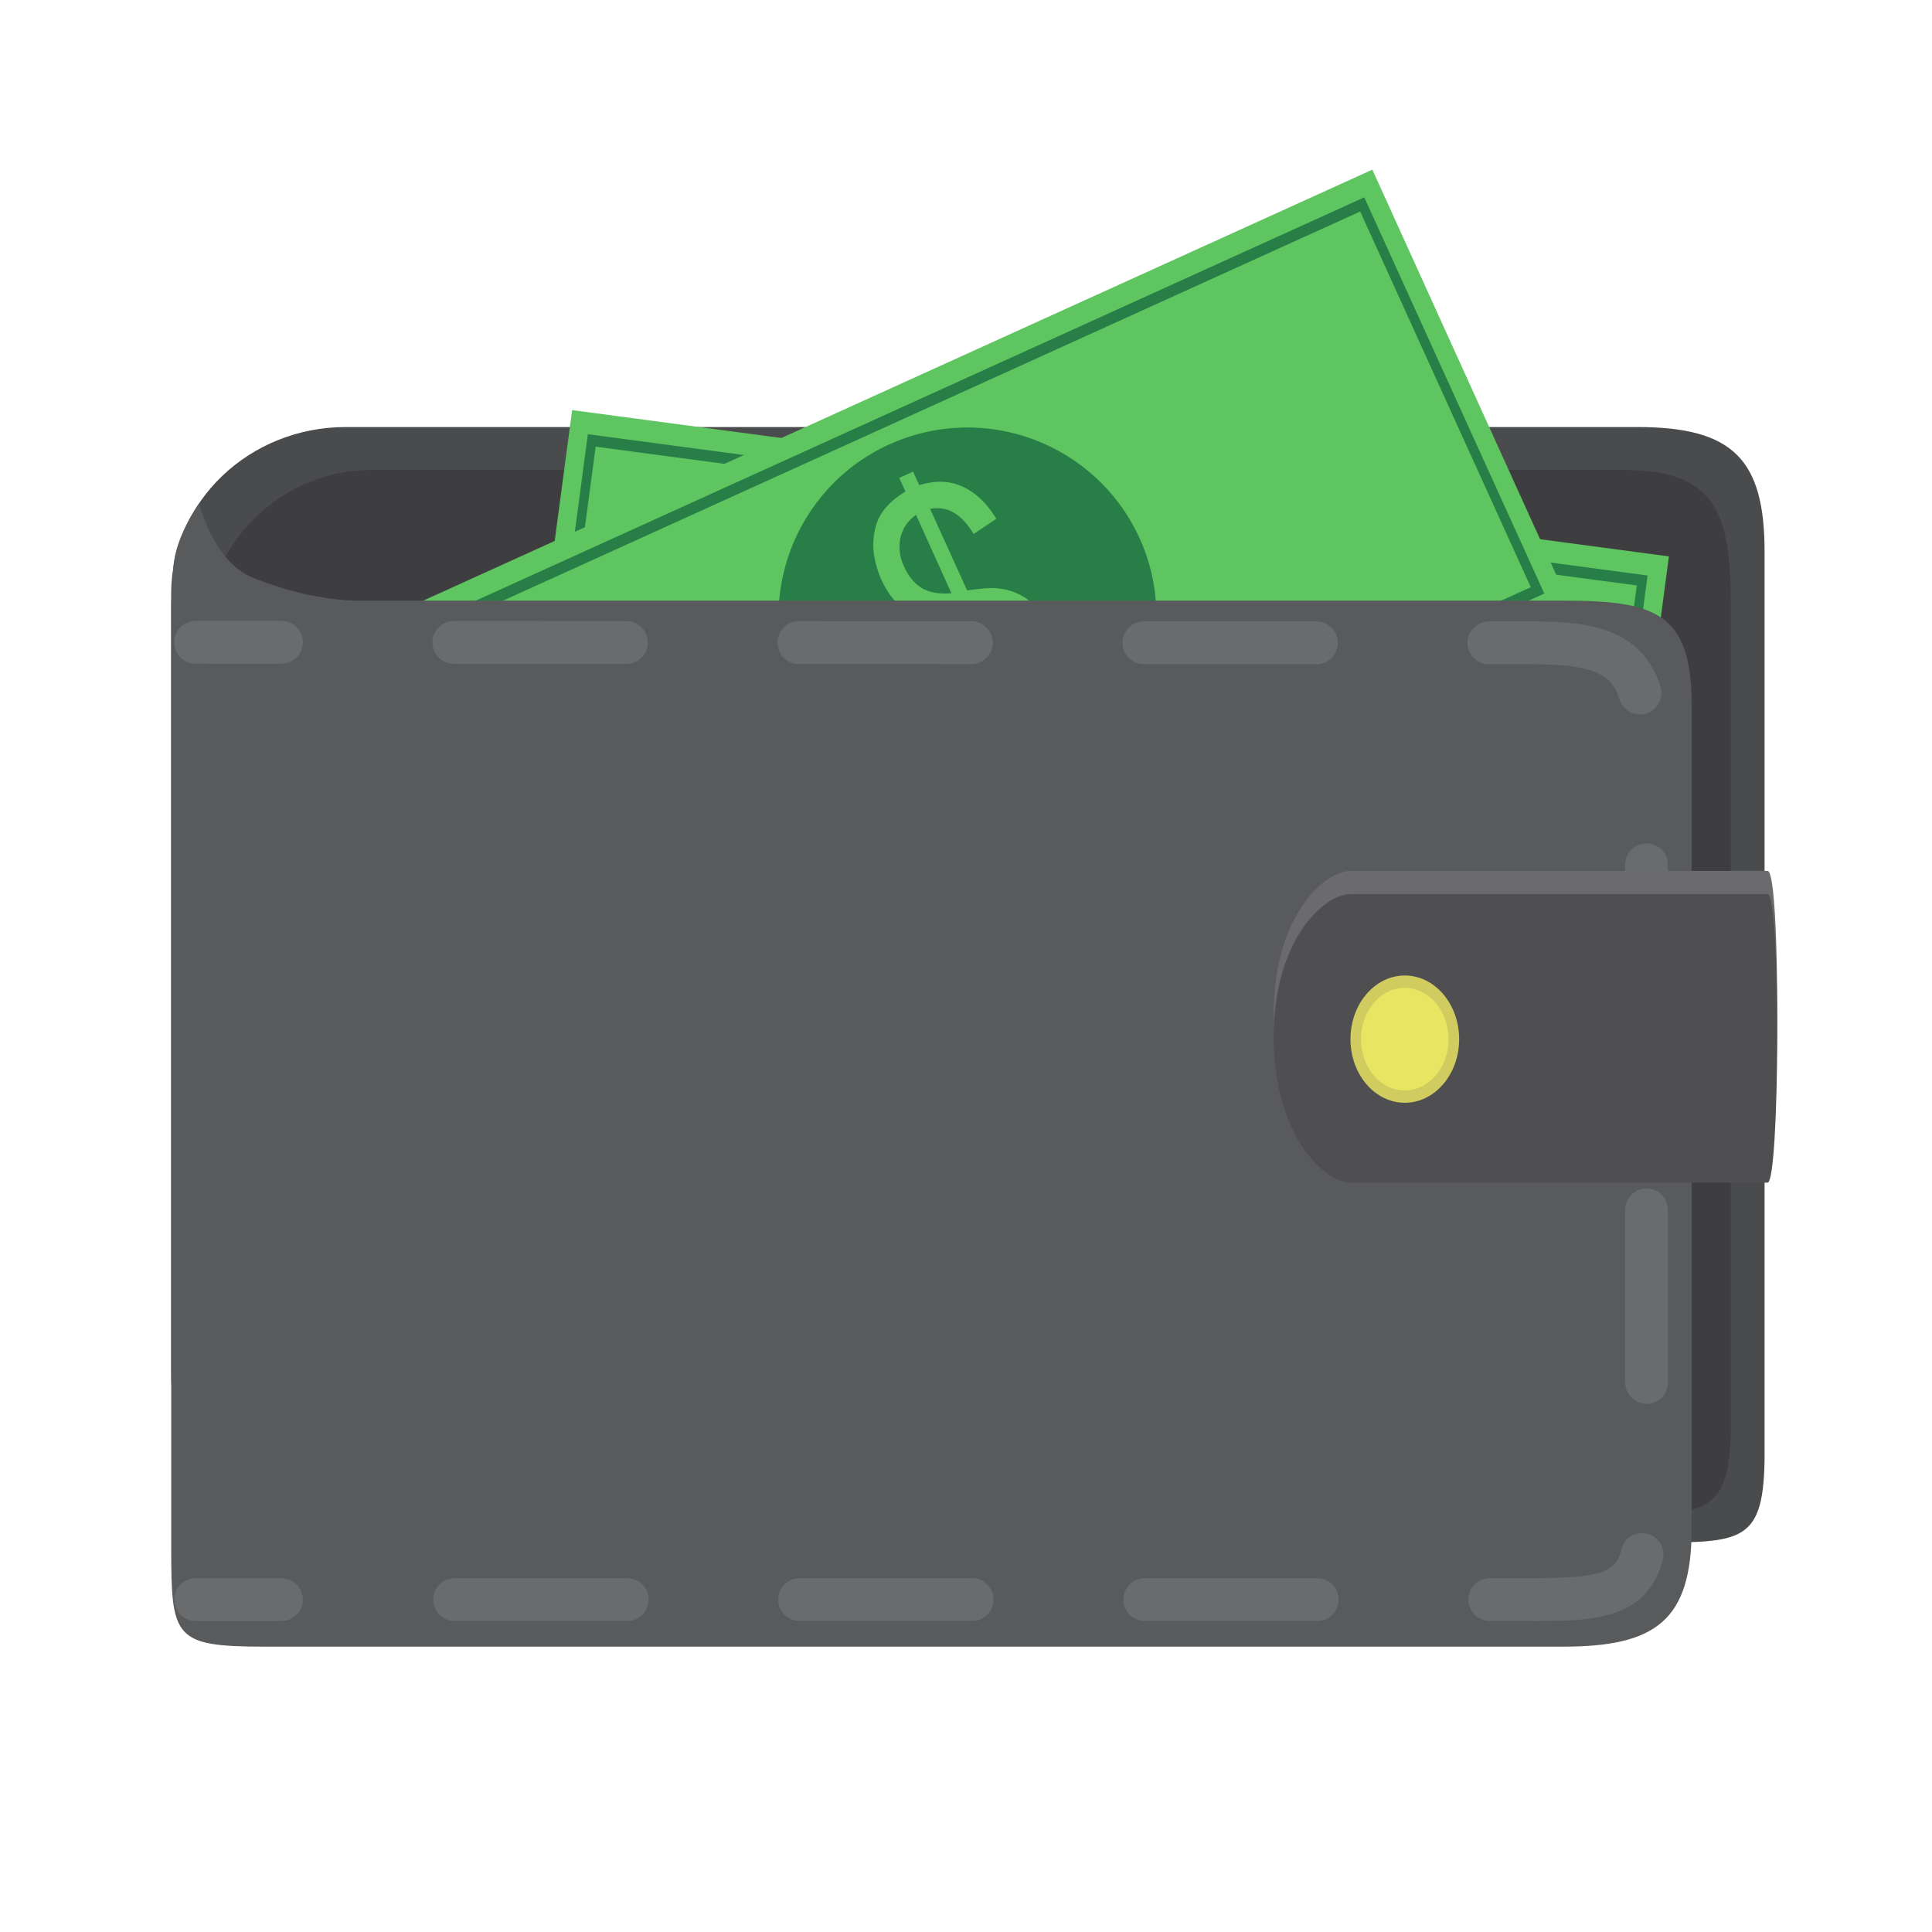 <?xml version="1.0" encoding="UTF-8" standalone="no"?>
<!-- Created with Inkscape (http://www.inkscape.org/) -->

<svg
   xmlns:dc="http://purl.org/dc/elements/1.1/"
   xmlns:cc="http://creativecommons.org/ns#"
   xmlns:rdf="http://www.w3.org/1999/02/22-rdf-syntax-ns#"
   xmlns:svg="http://www.w3.org/2000/svg"
   xmlns="http://www.w3.org/2000/svg"
   xmlns:sodipodi="http://sodipodi.sourceforge.net/DTD/sodipodi-0.dtd"
   xmlns:inkscape="http://www.inkscape.org/namespaces/inkscape"
   width="64px"
   height="64px"
   id="svg21248"
   version="1.1"
   inkscape:version="0.48.5 r10040"
   sodipodi:docname="Nowy dokument 7">
  <defs
     id="defs21250" />
  <sodipodi:namedview
     id="base"
     pagecolor="#ffffff"
     bordercolor="#666666"
     borderopacity="1.0"
     inkscape:pageopacity="0.0"
     inkscape:pageshadow="2"
     inkscape:zoom="5.5"
     inkscape:cx="32"
     inkscape:cy="32"
     inkscape:current-layer="layer1"
     showgrid="true"
     inkscape:document-units="px"
     inkscape:grid-bbox="true"
     inkscape:window-width="1366"
     inkscape:window-height="706"
     inkscape:window-x="-8"
     inkscape:window-y="-8"
     inkscape:window-maximized="1" />
  <g
     id="layer1"
     inkscape:label="Layer 1"
     inkscape:groupmode="layer">
    <path
       id="path9292"
       style="fill:#4a4b4c;fill-opacity:1;fill-rule:nonzero;stroke:none"
       d="m 58.455,48.107 c 0,3.048 -0.716,2.99 -3.914,2.99 l -43.085,0 c -3.197,0 -5.785,-2.472 -5.785,-5.52 l 0,-25.91 c 0,-3.048 2.588,-5.521 5.785,-5.521 l 42.78,0 c 3.197,0 4.218,1.093 4.218,4.141 l 0,29.82"
       inkscape:connector-curvature="0" />
    <path
       id="path9294"
       style="fill:#3e3e40;fill-opacity:1;fill-rule:nonzero;stroke:none"
       d="m 57.336,47.187 c 0,3.048 -0.887,2.99 -3.94,2.99 l -41.061,0 c -3.054,0 -5.543,-2.472 -5.543,-5.52 l 0,-23.572 c 0,-3.048 2.49,-5.52 5.543,-5.52 l 41.419,0 c 3.063,0 3.582,1.398 3.582,4.446 l 0,27.176"
       inkscape:connector-curvature="0" />
    <path
       id="path9296"
       style="fill:#5fc560;fill-opacity:1;fill-rule:nonzero;stroke:none"
       d="M 55.285,18.431 18.953,13.585 16.858,29.309 53.199,34.153 55.285,18.431"
       inkscape:connector-curvature="0" />
    <path
       id="path9298"
       style="fill:#277f47;fill-opacity:1;fill-rule:nonzero;stroke:none"
       d="M 54.22,19.394 19.732,14.797 17.923,28.346 52.419,32.942 54.22,19.394 z M 52.67,33.353 17.574,28.673 19.473,14.384 54.578,19.065 52.67,33.353"
       inkscape:connector-curvature="0" />
    <path
       id="path9300"
       style="fill:#277f47;fill-opacity:1;fill-rule:nonzero;stroke:none"
       d="m 42.273,24.697 c 0.457,-3.425 -1.943,-6.571 -5.373,-7.03 -3.421,-0.456 -6.573,1.95 -7.03,5.376 -0.448,3.425 1.952,6.572 5.382,7.028 3.421,0.458 6.564,-1.949 7.021,-5.374"
       inkscape:connector-curvature="0" />
    <path
       id="path9302"
       style="fill:#5fc560;fill-opacity:1;fill-rule:nonzero;stroke:none"
       d="m 35.968,27.221 c 0.34,-0.003 0.636,-0.139 0.887,-0.407 0.26,-0.267 0.412,-0.618 0.475,-1.05 0.045,-0.371 0.009,-0.679 -0.107,-0.922 -0.125,-0.244 -0.403,-0.486 -0.833,-0.724 l -0.421,3.104 z m 0.448,-7.109 c -0.34,0.018 -0.618,0.143 -0.851,0.378 -0.215,0.233 -0.349,0.524 -0.403,0.871 -0.045,0.347 -0.009,0.65 0.125,0.906 0.134,0.256 0.376,0.479 0.752,0.671 l 0.376,-2.826 z m -1.191,8.918 0.134,-1.019 c -0.412,-0.118 -0.752,-0.278 -0.994,-0.48 -0.233,-0.201 -0.43,-0.495 -0.573,-0.884 -0.143,-0.388 -0.197,-0.852 -0.161,-1.389 l 0.869,-0.071 c 0,0.548 0.063,0.965 0.197,1.251 0.179,0.393 0.448,0.631 0.77,0.716 l 0.439,-3.243 c -0.34,-0.124 -0.672,-0.334 -1.012,-0.63 -0.242,-0.213 -0.421,-0.49 -0.519,-0.829 -0.107,-0.339 -0.125,-0.716 -0.072,-1.124 0.099,-0.726 0.385,-1.284 0.878,-1.675 0.322,-0.262 0.779,-0.391 1.343,-0.385 l 0.063,-0.488 0.51,0.067 -0.072,0.487 c 0.484,0.127 0.851,0.352 1.102,0.676 0.322,0.42 0.475,0.96 0.475,1.618 l -0.904,0.034 c 0.009,-0.408 -0.054,-0.73 -0.188,-0.963 -0.134,-0.234 -0.331,-0.403 -0.6,-0.51 l -0.394,2.941 c 0.412,0.181 0.681,0.319 0.815,0.415 0.242,0.175 0.439,0.373 0.573,0.596 0.134,0.223 0.233,0.476 0.287,0.764 0.054,0.285 0.063,0.587 0.018,0.903 -0.099,0.711 -0.358,1.276 -0.806,1.697 -0.43,0.422 -0.949,0.609 -1.54,0.56 l -0.134,1.032 -0.501,-0.067"
       inkscape:connector-curvature="0" />
    <path
       id="path9304"
       style="fill:#5fc560;fill-opacity:1;fill-rule:nonzero;stroke:none"
       d="M 45.461,5.62 12.084,20.776 18.64,35.218 52.017,20.065 45.461,5.62"
       inkscape:connector-curvature="0" />
    <path
       id="path9306"
       style="fill:#277f47;fill-opacity:1;fill-rule:nonzero;stroke:none"
       d="M 45.058,7.007 13.383,21.387 19.043,33.834 50.709,19.452 45.058,7.007 z M 51.157,19.662 18.908,34.301 12.944,21.176 45.193,6.537 51.157,19.662"
       inkscape:connector-curvature="0" />
    <path
       id="path9308"
       style="fill:#277f47;fill-opacity:1;fill-rule:nonzero;stroke:none"
       d="m 37.751,17.832 c -1.433,-3.146 -5.14,-4.539 -8.293,-3.11 -3.143,1.428 -4.54,5.138 -3.108,8.284 1.433,3.147 5.14,4.54 8.293,3.111 3.134,-1.427 4.531,-5.138 3.108,-8.285"
       inkscape:connector-curvature="0" />
    <path
       id="path9310"
       style="fill:#5fc560;fill-opacity:1;fill-rule:nonzero;stroke:none"
       d="m 33.739,23.315 c 0.287,-0.178 0.457,-0.45 0.537,-0.814 0.072,-0.362 0.027,-0.742 -0.161,-1.14 -0.152,-0.341 -0.349,-0.582 -0.573,-0.724 -0.233,-0.142 -0.6,-0.201 -1.093,-0.173 l 1.29,2.851 z m -3.394,-6.259 c -0.278,0.193 -0.448,0.449 -0.519,0.765 -0.063,0.317 -0.027,0.636 0.125,0.955 0.143,0.32 0.34,0.554 0.582,0.704 0.251,0.148 0.582,0.206 0.985,0.173 l -1.173,-2.596 z m 3.716,8.191 -0.421,-0.935 c -0.421,0.121 -0.779,0.159 -1.093,0.116 -0.313,-0.043 -0.636,-0.189 -0.958,-0.443 -0.331,-0.253 -0.627,-0.617 -0.869,-1.093 l 0.699,-0.525 c 0.287,0.471 0.564,0.793 0.824,0.963 0.367,0.234 0.716,0.299 1.03,0.195 l -1.343,-2.979 c -0.358,0.073 -0.752,0.073 -1.191,0 -0.322,-0.05 -0.609,-0.194 -0.878,-0.427 -0.269,-0.234 -0.493,-0.538 -0.663,-0.914 -0.295,-0.668 -0.349,-1.295 -0.152,-1.884 0.143,-0.398 0.457,-0.744 0.949,-1.04 l -0.206,-0.448 0.457,-0.21 0.206,0.448 c 0.475,-0.147 0.913,-0.15 1.29,-0.01 0.501,0.185 0.922,0.56 1.263,1.124 l -0.752,0.504 c -0.206,-0.348 -0.439,-0.585 -0.672,-0.715 -0.224,-0.131 -0.484,-0.169 -0.77,-0.117 l 1.227,2.702 c 0.439,-0.064 0.743,-0.089 0.905,-0.077 0.304,0.018 0.573,0.084 0.806,0.202 0.233,0.114 0.448,0.279 0.645,0.493 0.197,0.215 0.358,0.467 0.493,0.759 0.296,0.653 0.367,1.272 0.224,1.859 -0.143,0.589 -0.484,1.022 -1.012,1.296 l 0.43,0.946 -0.466,0.21"
       inkscape:connector-curvature="0" />
    <path
       id="path9312"
       style="fill:#595a5c;fill-opacity:1;fill-rule:nonzero;stroke:none"
       d="m 56.038,50.637 c 0,3.048 -1.2,3.91 -4.254,3.91 l -43.004,0 c -3.045,0 -3.108,-0.287 -3.108,-3.334 l 0,-31.239 c 0,0 0.036,-0.748 0.072,-1.213 0.09,-1.049 0.851,-2.084 0.851,-2.084 0,0 0.466,1.918 1.764,2.453 2.042,0.839 3.627,0.767 3.627,0.767 l 39.798,0 c 3.054,0 4.254,0.4 4.254,3.449 l 0,27.291"
       inkscape:connector-curvature="0" />
    <path
       id="path9314"
       style="fill:#6a6b6d;fill-opacity:1;fill-rule:nonzero;stroke:none"
       d="m 9.317,21.987 0,0 -2.83,-0.001 c -0.403,0 -0.716,-0.319 -0.716,-0.709 0,-0.392 0.313,-0.709 0.716,-0.709 l 2.83,0.001 c 0.394,0 0.716,0.318 0.716,0.709 0,0.392 -0.322,0.709 -0.716,0.709"
       inkscape:connector-curvature="0" />
    <path
       id="path9316"
       style="fill:#6a6b6d;fill-opacity:1;fill-rule:nonzero;stroke:none"
       d="m 20.753,21.992 0,0 -5.722,-0.002 c -0.385,0 -0.708,-0.318 -0.708,-0.71 0,-0.39 0.322,-0.708 0.708,-0.708 l 5.722,0.002 c 0.385,0 0.708,0.319 0.708,0.71 0,0.391 -0.322,0.708 -0.708,0.708 z m 11.427,0.005 0,0 -5.722,-0.003 c -0.385,0 -0.708,-0.317 -0.699,-0.709 0,-0.392 0.313,-0.709 0.708,-0.709 l 5.714,0.003 c 0.385,0 0.708,0.319 0.708,0.709 0,0.392 -0.322,0.709 -0.708,0.709 z m 11.427,0.006 0,0 -5.714,-0.003 c -0.394,0 -0.708,-0.318 -0.708,-0.709 0,-0.392 0.322,-0.709 0.708,-0.709 l 0,0 5.714,0.003 c 0.394,0 0.708,0.317 0.708,0.709 0,0.392 -0.313,0.71 -0.708,0.71 z m 10.72,1.662 c -0.304,0 -0.573,-0.194 -0.681,-0.496 -0.197,-0.637 -0.546,-1.163 -2.74,-1.163 l -1.585,-0.002 c -0.385,0 -0.708,-0.317 -0.708,-0.709 0,-0.392 0.322,-0.709 0.708,-0.709 l 1.585,0.001 c 1.773,0 3.493,0.261 4.102,2.155 0.116,0.374 -0.099,0.773 -0.466,0.891 -0.072,0.022 -0.143,0.033 -0.215,0.033 z m 0.215,11.408 c -0.385,0 -0.707,-0.317 -0.707,-0.709 l 0,-5.715 c 0,-0.39 0.322,-0.709 0.707,-0.709 0.403,0 0.708,0.319 0.708,0.709 l 0,5.715 c 0,0.392 -0.305,0.709 -0.708,0.709 z m 0,11.431 c -0.385,0 -0.707,-0.318 -0.707,-0.71 l 0,-5.715 c 0,-0.391 0.322,-0.709 0.707,-0.709 0.403,0 0.708,0.318 0.708,0.709 l 0,5.715 c 0,0.392 -0.305,0.71 -0.708,0.71 z m -33.762,7.193 -5.722,0 c -0.385,0 -0.708,-0.317 -0.708,-0.709 0,-0.392 0.322,-0.709 0.708,-0.709 l 5.722,0 c 0.385,0 0.708,0.317 0.708,0.709 0,0.392 -0.322,0.709 -0.708,0.709 z m 11.427,0 -5.723,0 c -0.385,0 -0.707,-0.317 -0.707,-0.709 0,-0.392 0.322,-0.709 0.707,-0.709 l 5.723,0 c 0.385,0 0.707,0.317 0.707,0.709 0,0.392 -0.322,0.709 -0.707,0.709 z m 11.427,0 -5.714,0 c -0.394,0 -0.707,-0.317 -0.707,-0.709 0,-0.392 0.313,-0.709 0.707,-0.709 l 5.714,0 c 0.394,0 0.707,0.317 0.707,0.709 0,0.392 -0.313,0.709 -0.707,0.709 z m 7.111,0 -1.397,0 c -0.385,0 -0.707,-0.317 -0.707,-0.709 0,-0.392 0.322,-0.709 0.707,-0.709 l 1.397,0 c 2.373,0 2.767,-0.207 2.973,-0.966 0.099,-0.378 0.475,-0.605 0.86,-0.502 0.376,0.101 0.609,0.489 0.502,0.869 -0.537,2.018 -2.382,2.018 -4.334,2.018"
       inkscape:connector-curvature="0" />
    <path
       id="path9318"
       style="fill:#6a6b6d;fill-opacity:1;fill-rule:nonzero;stroke:none"
       d="m 9.317,53.698 -2.83,0 c -0.403,0 -0.716,-0.317 -0.716,-0.709 0,-0.392 0.313,-0.709 0.716,-0.709 l 2.83,0 c 0.394,0 0.716,0.317 0.716,0.709 0,0.392 -0.322,0.709 -0.716,0.709"
       inkscape:connector-curvature="0" />
    <path
       id="path9320"
       style="fill:#595a5c;fill-opacity:1;fill-rule:nonzero;stroke:none"
       d="m 53.315,49.289 c 0,2.585 -0.904,2.781 -3.555,2.781 l -44.007,0 0,-29.95 44.15,0.02 c 2.651,0 3.412,0.732 3.412,3.315 l 0,23.835"
       inkscape:connector-curvature="0" />
    <path
       id="path9322"
       style="fill:#6b6b6e;fill-opacity:1;fill-rule:nonzero;stroke:none"
       d="m 58.554,38.41 -13.809,0 c -0.887,0 -2.552,-1.599 -2.552,-4.825 0,-3.228 1.666,-4.735 2.552,-4.735 l 13.809,0 c 0.448,0 0.403,9.56 0,9.56"
       inkscape:connector-curvature="0" />
    <path
       id="path9324"
       style="fill:#4f4f51;fill-opacity:1;fill-rule:nonzero;stroke:none"
       d="m 58.554,39.177 -13.809,0 c -0.887,0 -2.552,-1.598 -2.552,-4.824 0,-3.228 1.666,-4.736 2.552,-4.736 l 13.809,0 c 0.448,0 0.403,9.56 0,9.56"
       inkscape:connector-curvature="0" />
    <path
       id="path9326"
       style="fill:#d0cc5f;fill-opacity:1;fill-rule:nonzero;stroke:none"
       d="m 48.336,34.424 c 0,1.164 -0.806,2.107 -1.8,2.107 -0.994,0 -1.8,-0.943 -1.8,-2.107 0,-1.165 0.806,-2.109 1.8,-2.109 0.994,0 1.8,0.944 1.8,2.109"
       inkscape:connector-curvature="0" />
    <path
       id="path9328"
       style="fill:#e7e561;fill-opacity:1;fill-rule:nonzero;stroke:none"
       d="m 47.987,34.424 c 0,0.939 -0.654,1.699 -1.451,1.699 -0.806,0 -1.451,-0.76 -1.451,-1.699 0,-0.938 0.645,-1.7 1.451,-1.7 0.797,0 1.451,0.762 1.451,1.7"
       inkscape:connector-curvature="0" />
  </g>
</svg>
